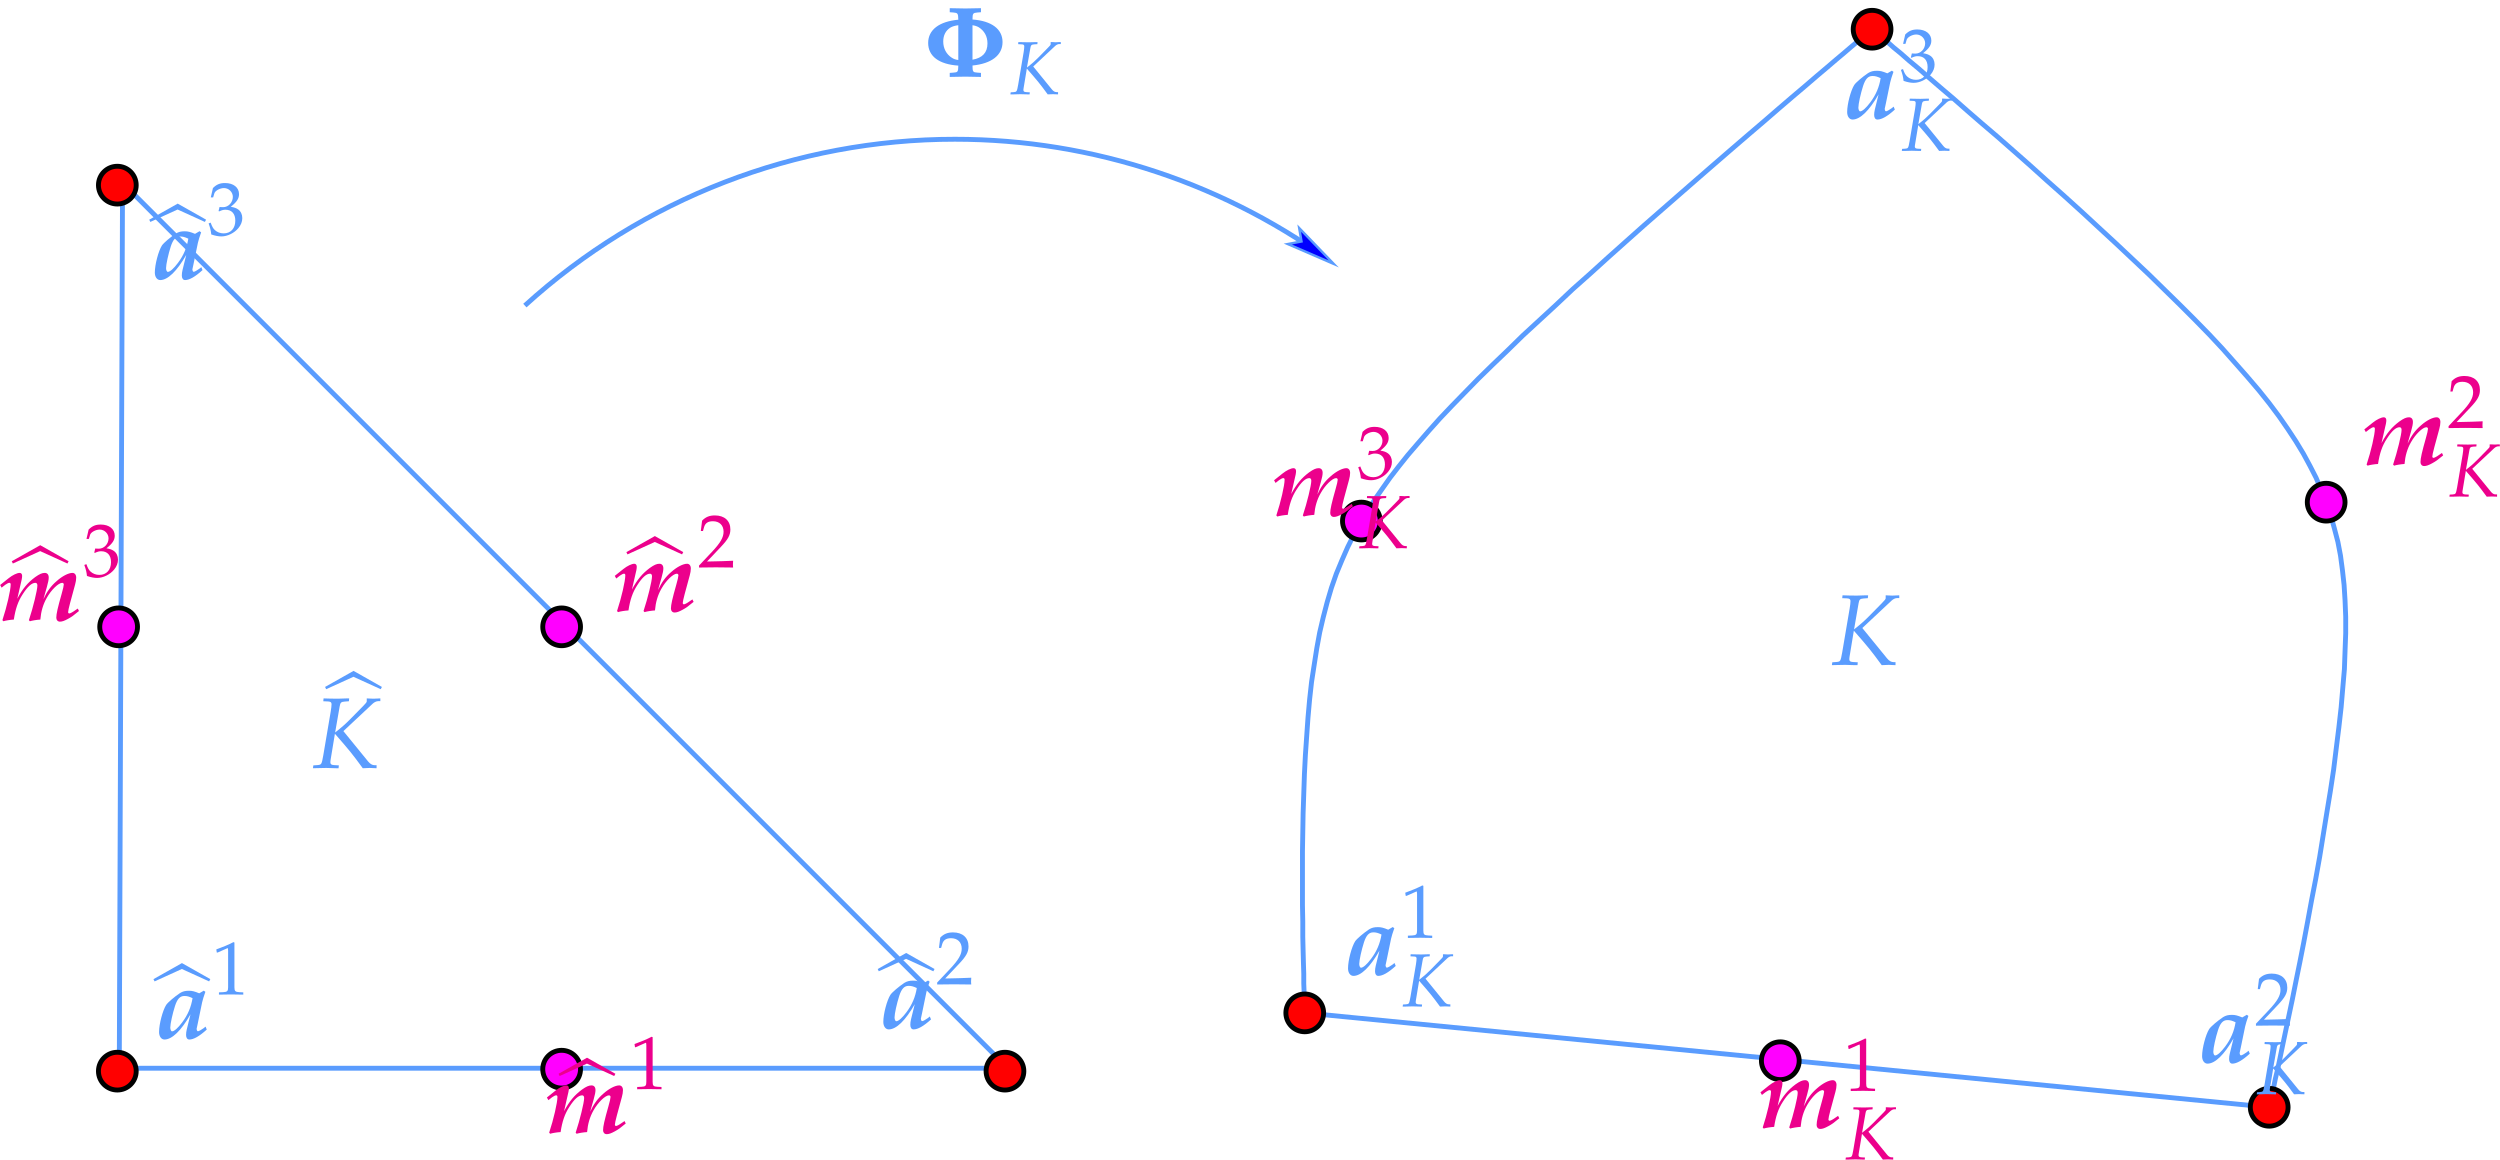 <?xml version="1.0" encoding="UTF-8" standalone="no"?>
<!-- Created with Inkscape (http://www.inkscape.org/) -->

<svg
   version="1.1"
   id="svg1"
   width="396.43"
   height="183.882"
   viewBox="0 0 396.43 183.882"
   sodipodi:docname="NUMPDE.pdf"
   xmlns:inkscape="http://www.inkscape.org/namespaces/inkscape"
   xmlns:sodipodi="http://sodipodi.sourceforge.net/DTD/sodipodi-0.dtd"
   xmlns="http://www.w3.org/2000/svg"
   xmlns:svg="http://www.w3.org/2000/svg">
  <defs
     id="defs1">
    <clipPath
       clipPathUnits="userSpaceOnUse"
       id="clipPath33">
      <path
         d="m 425.16,2405.83 h 2908 v 1355.42 h -2908 z m 1613.99,1044.37 -4.65,-6.98 -62.1,33.76 16.3,3.11 -2.72,15.91 z"
         transform="translate(0,2.5000001e-4)"
         clip-rule="evenodd"
         id="path33" />
    </clipPath>
    <clipPath
       clipPathUnits="userSpaceOnUse"
       id="clipPath35">
      <path
         d="m 425.16,2405.83 h 2908 v 1355.42 h -2908 z"
         transform="translate(0,2.5000001e-4)"
         id="path35" />
    </clipPath>
    <clipPath
       clipPathUnits="userSpaceOnUse"
       id="clipPath37">
      <path
         d="m 425.16,2405.83 h 2908 v 1355.42 h -2908 z"
         transform="translate(0,2.5000001e-4)"
         id="path37" />
    </clipPath>
    <clipPath
       clipPathUnits="userSpaceOnUse"
       id="clipPath39">
      <path
         d="m 425.16,2405.83 h 2908 v 1355.42 h -2908 z"
         transform="translate(0,2.5000001e-4)"
         id="path39" />
    </clipPath>
    <clipPath
       clipPathUnits="userSpaceOnUse"
       id="clipPath41">
      <path
         d="m 425.16,2405.83 h 2908 v 1355.42 h -2908 z"
         transform="translate(0,2.5000001e-4)"
         id="path41" />
    </clipPath>
    <clipPath
       clipPathUnits="userSpaceOnUse"
       id="clipPath43">
      <path
         d="m 425.16,2405.83 h 2908 v 1355.42 h -2908 z"
         transform="translate(0,2.5000001e-4)"
         id="path43" />
    </clipPath>
    <clipPath
       clipPathUnits="userSpaceOnUse"
       id="clipPath45">
      <path
         d="m 425.16,2405.83 h 2908 v 1355.42 h -2908 z"
         transform="translate(0,2.5000001e-4)"
         id="path45" />
    </clipPath>
    <clipPath
       clipPathUnits="userSpaceOnUse"
       id="clipPath47">
      <path
         d="m 425.16,2405.83 h 2908 v 1355.42 h -2908 z"
         transform="translate(0,2.5000001e-4)"
         id="path47" />
    </clipPath>
    <clipPath
       clipPathUnits="userSpaceOnUse"
       id="clipPath49">
      <path
         d="m 425.16,2405.83 h 2908 v 1355.42 h -2908 z"
         transform="translate(0,2.5000001e-4)"
         id="path49" />
    </clipPath>
    <clipPath
       clipPathUnits="userSpaceOnUse"
       id="clipPath51">
      <path
         d="m 425.16,2405.83 h 2908 v 1355.42 h -2908 z"
         transform="translate(0,2.5000001e-4)"
         id="path51" />
    </clipPath>
    <clipPath
       clipPathUnits="userSpaceOnUse"
       id="clipPath53">
      <path
         d="m 425.16,2405.83 h 2908 v 1355.42 h -2908 z"
         transform="translate(0,2.5000001e-4)"
         id="path53" />
    </clipPath>
    <clipPath
       clipPathUnits="userSpaceOnUse"
       id="clipPath55">
      <path
         d="m 425.16,2405.83 h 2908 v 1355.42 h -2908 z"
         transform="translate(0,2.5000001e-4)"
         id="path55" />
    </clipPath>
    <clipPath
       clipPathUnits="userSpaceOnUse"
       id="clipPath57">
      <path
         d="m 425.16,2405.83 h 2908 v 1355.42 h -2908 z"
         transform="translate(0,2.5000001e-4)"
         id="path57" />
    </clipPath>
    <clipPath
       clipPathUnits="userSpaceOnUse"
       id="clipPath59">
      <path
         d="m 425.16,2405.83 h 2908 v 1355.42 h -2908 z"
         transform="translate(0,2.5000001e-4)"
         id="path59" />
    </clipPath>
    <clipPath
       clipPathUnits="userSpaceOnUse"
       id="clipPath61">
      <path
         d="m 425.16,2405.83 h 2908 v 1355.42 h -2908 z"
         transform="translate(0,2.5000001e-4)"
         id="path61" />
    </clipPath>
    <clipPath
       clipPathUnits="userSpaceOnUse"
       id="clipPath63">
      <path
         d="m 425.16,2405.83 h 2908 v 1355.42 h -2908 z"
         transform="translate(0,2.5000001e-4)"
         id="path63" />
    </clipPath>
    <clipPath
       clipPathUnits="userSpaceOnUse"
       id="clipPath65">
      <path
         d="m 425.16,2405.83 h 2908 v 1355.42 h -2908 z"
         transform="translate(0,2.5000001e-4)"
         id="path65" />
    </clipPath>
    <clipPath
       clipPathUnits="userSpaceOnUse"
       id="clipPath67">
      <path
         d="m 425.16,2405.83 h 2908 v 1355.42 h -2908 z"
         transform="translate(0,2.5000001e-4)"
         id="path67" />
    </clipPath>
    <clipPath
       clipPathUnits="userSpaceOnUse"
       id="clipPath69">
      <path
         d="m 425.16,2405.83 h 2908 v 1355.42 h -2908 z"
         transform="translate(0,2.5000001e-4)"
         id="path69" />
    </clipPath>
    <clipPath
       clipPathUnits="userSpaceOnUse"
       id="clipPath71">
      <path
         d="m 425.16,2405.83 h 2908 v 1355.42 h -2908 z"
         transform="translate(0,2.5000001e-4)"
         id="path71" />
    </clipPath>
    <clipPath
       clipPathUnits="userSpaceOnUse"
       id="clipPath73">
      <path
         d="m 425.16,2405.83 h 2908 v 1355.42 h -2908 z"
         transform="translate(0,2.5000001e-4)"
         id="path73" />
    </clipPath>
    <clipPath
       clipPathUnits="userSpaceOnUse"
       id="clipPath75">
      <path
         d="m 425.16,2405.83 h 2908 v 1355.42 h -2908 z"
         transform="translate(0,2.5000001e-4)"
         id="path75" />
    </clipPath>
    <clipPath
       clipPathUnits="userSpaceOnUse"
       id="clipPath77">
      <path
         d="m 425.16,2405.83 h 2908 v 1355.42 h -2908 z"
         transform="translate(0,2.5000001e-4)"
         id="path77" />
    </clipPath>
    <clipPath
       clipPathUnits="userSpaceOnUse"
       id="clipPath79">
      <path
         d="m 425.16,2405.83 h 2908 v 1355.42 h -2908 z"
         transform="translate(0,2.5000001e-4)"
         id="path79" />
    </clipPath>
    <clipPath
       clipPathUnits="userSpaceOnUse"
       id="clipPath81">
      <path
         d="m 425.16,2405.83 h 2908 v 1355.42 h -2908 z"
         transform="translate(0,2.5000001e-4)"
         id="path81" />
    </clipPath>
    <clipPath
       clipPathUnits="userSpaceOnUse"
       id="clipPath83">
      <path
         d="m 425.16,2405.83 h 2908 v 1355.42 h -2908 z"
         transform="translate(0,2.5000001e-4)"
         id="path83" />
    </clipPath>
    <clipPath
       clipPathUnits="userSpaceOnUse"
       id="clipPath85">
      <path
         d="m 425.16,2405.83 h 2908 v 1355.42 h -2908 z"
         transform="translate(0,2.5000001e-4)"
         id="path85" />
    </clipPath>
    <clipPath
       clipPathUnits="userSpaceOnUse"
       id="clipPath87">
      <path
         d="m 425.16,2405.83 h 2908 v 1355.42 h -2908 z"
         transform="translate(0,2.5000001e-4)"
         id="path87" />
    </clipPath>
    <clipPath
       clipPathUnits="userSpaceOnUse"
       id="clipPath89">
      <path
         d="m 425.16,2405.83 h 2908 v 1355.42 h -2908 z"
         transform="translate(0,2.5000001e-4)"
         id="path89" />
    </clipPath>
    <clipPath
       clipPathUnits="userSpaceOnUse"
       id="clipPath91">
      <path
         d="m 425.16,2405.83 h 2908 v 1355.42 h -2908 z"
         transform="translate(0,2.5000001e-4)"
         id="path91" />
    </clipPath>
    <clipPath
       clipPathUnits="userSpaceOnUse"
       id="clipPath93">
      <path
         d="m 425.16,2405.83 h 2908 v 1355.42 h -2908 z"
         transform="translate(0,2.5000001e-4)"
         id="path93" />
    </clipPath>
  </defs>
  <sodipodi:namedview
     id="namedview1"
     pagecolor="#505050"
     bordercolor="#eeeeee"
     borderopacity="1"
     inkscape:showpageshadow="0"
     inkscape:pageopacity="0"
     inkscape:pagecheckerboard="0"
     inkscape:deskcolor="#505050" />
  <g
     id="g1"
     inkscape:groupmode="layer"
     inkscape:label="277"
     transform="translate(-58.117,-621.528)">
    <path
       id="path32"
       d="m 1062.75,3403.62 c 140.27,127.61 323.09,198.32 512.72,198.32 165.16,0 325.85,-53.67 457.86,-152.91"
       style="fill:none;stroke:#5a9cfe;stroke-width:5.821;stroke-linecap:butt;stroke-linejoin:miter;stroke-miterlimit:10;stroke-dasharray:none;stroke-opacity:1"
       transform="matrix(0.133,0,0,-0.133,0,1122.667)"
       clip-path="url(#clipPath33)" />
    <path
       id="path34"
       d="m 1972.4,3476.98 54.72,-23.67 -41.14,42.69 2.72,-15.91 -16.3,-3.11"
       style="fill:#0000ff;fill-opacity:1;fill-rule:evenodd;stroke:#5a9cfe"
       transform="matrix(0.133,0,0,-0.133,0,1122.667)"
       clip-path="url(#clipPath35)" />
    <path
       id="path36"
       d="m 1972.4,3476.98 54.72,-23.67 -41.14,42.69 2.72,-15.91 z"
       style="fill:none;stroke:#5a9cfe;stroke-width:2.911;stroke-linecap:butt;stroke-linejoin:miter;stroke-miterlimit:10;stroke-dasharray:none;stroke-opacity:1"
       transform="matrix(0.133,0,0,-0.133,0,1122.667)"
       clip-path="url(#clipPath37)" />
    <path
       id="path38"
       d="M 579.184,2494.36 H 1638.65 L 583.066,3549.94 Z"
       style="fill:none;stroke:#5a9cfe;stroke-width:5.821;stroke-linecap:butt;stroke-linejoin:miter;stroke-miterlimit:10;stroke-dasharray:none;stroke-opacity:1"
       transform="matrix(0.133,0,0,-0.133,0,1122.667)"
       clip-path="url(#clipPath39)" />
    <path
       id="path40"
       d="M 1992.58,2560.33 3142.47,2447.79"
       style="fill:none;stroke:#5a9cfe;stroke-width:5.821;stroke-linecap:butt;stroke-linejoin:miter;stroke-miterlimit:10;stroke-dasharray:none;stroke-opacity:1"
       transform="matrix(0.133,0,0,-0.133,0,1122.667)"
       clip-path="url(#clipPath41)" />
    <path
       id="path42"
       d="m 1992.58,2560.33 v 3.49 l -0.38,3.5 v 10.47 l -0.4,8.15 -0.38,9.32 v 11.64 l -0.39,12.81 -0.39,15.13 -0.39,16.3 v 18.24 l -0.38,19.02 v 20.56 21.35 22.51 l 0.38,22.51 0.39,22.89 0.78,23.29 0.78,23.28 1.16,22.9 1.55,22.51 1.55,22.12 1.94,21.73 2.33,20.96 3.11,20.18 3.1,19.79 3.49,19.02 4.27,18.24 4.66,17.85 5.05,17.07 5.82,16.69 6.59,15.92 6.99,15.91 7.76,15.52 8.54,15.52 7.76,12.81 8.15,12.81 8.93,12.8 9.31,13.2 10.48,13.58 10.87,13.58 12.02,13.97 12.81,14.75 13.2,14.75 14.74,15.52 15.14,15.53 15.91,16.29 17.07,16.69 17.86,17.08 18.24,17.85 19.4,17.85 19.79,18.24 20.18,19.02 20.96,18.62 20.96,19.02 21.73,19.41 21.34,19.01 21.74,19.02 21.34,18.63 21.35,18.62 20.56,17.86 20.18,17.46 19.41,16.69 18.63,15.91 17.46,15.13 16.3,13.97 15.14,12.81 13.97,12.03 12.41,10.48 10.87,9.31 9.7,8.15 8.15,6.99 6.99,5.82 5.43,4.66 4.66,3.88 3.1,2.71 2.33,1.95 1.16,1.16 0.78,0.39 0.39,0.38"
       style="fill:none;stroke:#5a9cfe;stroke-width:5.821;stroke-linecap:butt;stroke-linejoin:bevel;stroke-miterlimit:10;stroke-dasharray:none;stroke-opacity:1"
       transform="matrix(0.133,0,0,-0.133,0,1122.667)"
       clip-path="url(#clipPath43)" />
    <path
       id="path44"
       d="m 2669.01,3733.11 0.39,-0.38 0.78,-0.39 1.55,-1.55 2.32,-1.95 3.11,-2.71 4.66,-3.88 5.82,-4.66 6.99,-6.21 8.53,-6.98 9.7,-8.54 11.64,-9.7 12.43,-10.87 13.96,-12.03 15.53,-13.19 16.3,-14.36 17.46,-15.14 18.63,-15.91 19.01,-16.69 19.8,-17.46 19.79,-17.85 20.57,-18.24 20.57,-18.63 20.56,-19.02 20.19,-18.63 19.79,-18.62 19.79,-18.63 19.01,-18.63 18.25,-17.85 17.85,-17.85 17.07,-17.47 15.92,-17.07 15.13,-17.08 14.36,-16.3 13.58,-15.91 12.42,-15.52 11.64,-15.53 10.48,-15.13 9.7,-14.75 8.93,-14.75 7.76,-14.35 7.38,-14.36 6.2,-14.75 5.83,-14.36 5.43,-15.52 4.27,-15.53 4.27,-16.3 3.1,-16.29 2.33,-17.47 1.94,-17.46 1.16,-18.63 0.78,-19.4 v -19.8 l -0.78,-20.95 -0.77,-21.74 -1.94,-22.5 -1.94,-22.9 -2.72,-24.06 -3.11,-24.84 -3.1,-25.23 -3.88,-25.61 -4.27,-26 -4.27,-26.39 -4.26,-26.39 -4.67,-26 -5.04,-26 -4.65,-25.23 -4.66,-24.83 -4.66,-23.68 -4.66,-22.89 -4.27,-21.35 -4.27,-20.18 -3.87,-18.24 -3.5,-16.69 -3.1,-15.13 -2.72,-12.81 -2.72,-11.25 -1.94,-9.71 -1.55,-7.37 -1.55,-6.21 -0.78,-4.27 -0.77,-3.1 -0.39,-1.94 -0.39,-1.17 v -0.38"
       style="fill:none;stroke:#5a9cfe;stroke-width:5.821;stroke-linecap:butt;stroke-linejoin:bevel;stroke-miterlimit:10;stroke-dasharray:none;stroke-opacity:1"
       transform="matrix(0.133,0,0,-0.133,0,1122.667)"
       clip-path="url(#clipPath45)" />
    <path
       id="path46"
       d="m 2015.09,2560.33 c 0,-12.43 -10.08,-22.51 -22.51,-22.51 -12.43,0 -22.51,10.08 -22.51,22.51 0,12.43 10.08,22.51 22.51,22.51 12.43,0 22.51,-10.08 22.51,-22.51"
       style="fill:#ff0000;fill-opacity:1;fill-rule:evenodd;stroke:none"
       transform="matrix(0.133,0,0,-0.133,0,1122.667)"
       clip-path="url(#clipPath47)" />
    <path
       id="path48"
       d="m 2015.09,2560.33 c 0,-12.43 -10.08,-22.51 -22.51,-22.51 -12.43,0 -22.51,10.08 -22.51,22.51 0,12.43 10.08,22.51 22.51,22.51 12.43,0 22.51,-10.08 22.51,-22.51 z"
       style="fill:none;stroke:#000000;stroke-width:5.821;stroke-linecap:butt;stroke-linejoin:bevel;stroke-miterlimit:10;stroke-dasharray:none;stroke-opacity:1"
       transform="matrix(0.133,0,0,-0.133,0,1122.667)"
       clip-path="url(#clipPath49)" />
    <path
       id="path50"
       d="m 2691.52,3733.11 c 0,-12.43 -10.08,-22.5 -22.51,-22.5 -12.43,0 -22.51,10.07 -22.51,22.5 0,12.43 10.08,22.52 22.51,22.52 12.43,0 22.51,-10.09 22.51,-22.52"
       style="fill:#ff0000;fill-opacity:1;fill-rule:evenodd;stroke:none"
       transform="matrix(0.133,0,0,-0.133,0,1122.667)"
       clip-path="url(#clipPath51)" />
    <path
       id="path52"
       d="m 2691.52,3733.11 c 0,-12.43 -10.08,-22.5 -22.51,-22.5 -12.43,0 -22.51,10.07 -22.51,22.5 0,12.43 10.08,22.52 22.51,22.52 12.43,0 22.51,-10.09 22.51,-22.52 z"
       style="fill:none;stroke:#000000;stroke-width:5.821;stroke-linecap:butt;stroke-linejoin:bevel;stroke-miterlimit:10;stroke-dasharray:none;stroke-opacity:1"
       transform="matrix(0.133,0,0,-0.133,0,1122.667)"
       clip-path="url(#clipPath53)" />
    <path
       id="path54"
       d="m 3164.98,2447.79 c 0,-12.43 -10.08,-22.51 -22.51,-22.51 -12.43,0 -22.51,10.08 -22.51,22.51 0,12.42 10.08,22.5 22.51,22.5 12.43,0 22.51,-10.08 22.51,-22.5"
       style="fill:#ff0000;fill-opacity:1;fill-rule:evenodd;stroke:none"
       transform="matrix(0.133,0,0,-0.133,0,1122.667)"
       clip-path="url(#clipPath55)" />
    <path
       id="path56"
       d="m 3164.98,2447.79 c 0,-12.43 -10.08,-22.51 -22.51,-22.51 -12.43,0 -22.51,10.08 -22.51,22.51 0,12.42 10.08,22.5 22.51,22.5 12.43,0 22.51,-10.08 22.51,-22.5 z"
       style="fill:none;stroke:#000000;stroke-width:5.821;stroke-linecap:butt;stroke-linejoin:bevel;stroke-miterlimit:10;stroke-dasharray:none;stroke-opacity:1"
       transform="matrix(0.133,0,0,-0.133,0,1122.667)"
       clip-path="url(#clipPath57)" />
    <path
       id="path58"
       d="m 2082.62,3146.72 c 0,-12.43 -10.08,-22.51 -22.51,-22.51 -12.43,0 -22.51,10.08 -22.51,22.51 0,12.43 10.08,22.51 22.51,22.51 12.43,0 22.51,-10.08 22.51,-22.51"
       style="fill:#ff00ff;fill-opacity:1;fill-rule:evenodd;stroke:none"
       transform="matrix(0.133,0,0,-0.133,0,1122.667)"
       clip-path="url(#clipPath59)" />
    <path
       id="path60"
       d="m 2082.62,3146.72 c 0,-12.43 -10.08,-22.51 -22.51,-22.51 -12.43,0 -22.51,10.08 -22.51,22.51 0,12.43 10.08,22.51 22.51,22.51 12.43,0 22.51,-10.08 22.51,-22.51 z"
       style="fill:none;stroke:#000000;stroke-width:5.821;stroke-linecap:butt;stroke-linejoin:bevel;stroke-miterlimit:10;stroke-dasharray:none;stroke-opacity:1"
       transform="matrix(0.133,0,0,-0.133,0,1122.667)"
       clip-path="url(#clipPath61)" />
    <path
       id="path62"
       d="m 3232.89,3169.23 c 0,-12.43 -10.07,-22.51 -22.5,-22.51 -12.43,0 -22.51,10.08 -22.51,22.51 0,12.43 10.08,22.51 22.51,22.51 12.43,0 22.5,-10.08 22.5,-22.51"
       style="fill:#ff00ff;fill-opacity:1;fill-rule:evenodd;stroke:none"
       transform="matrix(0.133,0,0,-0.133,0,1122.667)"
       clip-path="url(#clipPath63)" />
    <path
       id="path64"
       d="m 3232.89,3169.23 c 0,-12.43 -10.07,-22.51 -22.5,-22.51 -12.43,0 -22.51,10.08 -22.51,22.51 0,12.43 10.08,22.51 22.51,22.51 12.43,0 22.5,-10.08 22.5,-22.51 z"
       style="fill:none;stroke:#000000;stroke-width:5.821;stroke-linecap:butt;stroke-linejoin:bevel;stroke-miterlimit:10;stroke-dasharray:none;stroke-opacity:1"
       transform="matrix(0.133,0,0,-0.133,0,1122.667)"
       clip-path="url(#clipPath65)" />
    <path
       id="path66"
       d="m 2582.08,2503.28 c 0,-12.43 -10.08,-22.51 -22.51,-22.51 -12.43,0 -22.51,10.08 -22.51,22.51 0,12.43 10.08,22.51 22.51,22.51 12.43,0 22.51,-10.08 22.51,-22.51"
       style="fill:#ff00ff;fill-opacity:1;fill-rule:evenodd;stroke:none"
       transform="matrix(0.133,0,0,-0.133,0,1122.667)"
       clip-path="url(#clipPath67)" />
    <path
       id="path68"
       d="m 2582.08,2503.28 c 0,-12.43 -10.08,-22.51 -22.51,-22.51 -12.43,0 -22.51,10.08 -22.51,22.51 0,12.43 10.08,22.51 22.51,22.51 12.43,0 22.51,-10.08 22.51,-22.51 z"
       style="fill:none;stroke:#000000;stroke-width:5.821;stroke-linecap:butt;stroke-linejoin:bevel;stroke-miterlimit:10;stroke-dasharray:none;stroke-opacity:1"
       transform="matrix(0.133,0,0,-0.133,0,1122.667)"
       clip-path="url(#clipPath69)" />
    <path
       id="path70"
       d="m 599.367,2490.86 c 0,-12.43 -10.082,-22.5 -22.512,-22.5 -12.429,0 -22.507,10.07 -22.507,22.5 0,12.43 10.078,22.51 22.507,22.51 12.43,0 22.512,-10.08 22.512,-22.51"
       style="fill:#ff0000;fill-opacity:1;fill-rule:evenodd;stroke:none"
       transform="matrix(0.133,0,0,-0.133,0,1122.667)"
       clip-path="url(#clipPath71)" />
    <path
       id="path72"
       d="m 599.367,2490.86 c 0,-12.43 -10.082,-22.5 -22.512,-22.5 -12.429,0 -22.507,10.07 -22.507,22.5 0,12.43 10.078,22.51 22.507,22.51 12.43,0 22.512,-10.08 22.512,-22.51 z"
       style="fill:none;stroke:#000000;stroke-width:5.821;stroke-linecap:butt;stroke-linejoin:bevel;stroke-miterlimit:10;stroke-dasharray:none;stroke-opacity:1"
       transform="matrix(0.133,0,0,-0.133,0,1122.667)"
       clip-path="url(#clipPath73)" />
    <path
       id="path74"
       d="m 1657.67,2490.86 c 0,-12.43 -10.08,-22.5 -22.51,-22.5 -12.43,0 -22.51,10.07 -22.51,22.5 0,12.43 10.08,22.51 22.51,22.51 12.43,0 22.51,-10.08 22.51,-22.51"
       style="fill:#ff0000;fill-opacity:1;fill-rule:evenodd;stroke:none"
       transform="matrix(0.133,0,0,-0.133,0,1122.667)"
       clip-path="url(#clipPath75)" />
    <path
       id="path76"
       d="m 1657.67,2490.86 c 0,-12.43 -10.08,-22.5 -22.51,-22.5 -12.43,0 -22.51,10.07 -22.51,22.5 0,12.43 10.08,22.51 22.51,22.51 12.43,0 22.51,-10.08 22.51,-22.51 z"
       style="fill:none;stroke:#000000;stroke-width:5.821;stroke-linecap:butt;stroke-linejoin:bevel;stroke-miterlimit:10;stroke-dasharray:none;stroke-opacity:1"
       transform="matrix(0.133,0,0,-0.133,0,1122.667)"
       clip-path="url(#clipPath77)" />
    <path
       id="path78"
       d="m 599.367,3547.22 c 0,-12.43 -10.082,-22.51 -22.512,-22.51 -12.429,0 -22.507,10.08 -22.507,22.51 0,12.43 10.078,22.51 22.507,22.51 12.43,0 22.512,-10.08 22.512,-22.51"
       style="fill:#ff0000;fill-opacity:1;fill-rule:evenodd;stroke:none"
       transform="matrix(0.133,0,0,-0.133,0,1122.667)"
       clip-path="url(#clipPath79)" />
    <path
       id="path80"
       d="m 599.367,3547.22 c 0,-12.43 -10.082,-22.51 -22.512,-22.51 -12.429,0 -22.507,10.08 -22.507,22.51 0,12.43 10.078,22.51 22.507,22.51 12.43,0 22.512,-10.08 22.512,-22.51 z"
       style="fill:none;stroke:#000000;stroke-width:5.821;stroke-linecap:butt;stroke-linejoin:bevel;stroke-miterlimit:10;stroke-dasharray:none;stroke-opacity:1"
       transform="matrix(0.133,0,0,-0.133,0,1122.667)"
       clip-path="url(#clipPath81)" />
    <path
       id="path82"
       d="m 600.918,3020.59 c 0,-12.43 -10.078,-22.5 -22.508,-22.5 -12.43,0 -22.508,10.07 -22.508,22.5 0,12.43 10.078,22.52 22.508,22.52 12.43,0 22.508,-10.09 22.508,-22.52"
       style="fill:#ff00ff;fill-opacity:1;fill-rule:evenodd;stroke:none"
       transform="matrix(0.133,0,0,-0.133,0,1122.667)"
       clip-path="url(#clipPath83)" />
    <path
       id="path84"
       d="m 600.918,3020.59 c 0,-12.43 -10.078,-22.5 -22.508,-22.5 -12.43,0 -22.508,10.07 -22.508,22.5 0,12.43 10.078,22.52 22.508,22.52 12.43,0 22.508,-10.09 22.508,-22.52 z"
       style="fill:none;stroke:#000000;stroke-width:5.821;stroke-linecap:butt;stroke-linejoin:bevel;stroke-miterlimit:10;stroke-dasharray:none;stroke-opacity:1"
       transform="matrix(0.133,0,0,-0.133,0,1122.667)"
       clip-path="url(#clipPath85)" />
    <path
       id="path86"
       d="m 1129.1,3020.59 c 0,-12.43 -10.08,-22.5 -22.51,-22.5 -12.43,0 -22.51,10.07 -22.51,22.5 0,12.43 10.08,22.52 22.51,22.52 12.43,0 22.51,-10.09 22.51,-22.52"
       style="fill:#ff00ff;fill-opacity:1;fill-rule:evenodd;stroke:none"
       transform="matrix(0.133,0,0,-0.133,0,1122.667)"
       clip-path="url(#clipPath87)" />
    <path
       id="path88"
       d="m 1129.1,3020.59 c 0,-12.43 -10.08,-22.5 -22.51,-22.5 -12.43,0 -22.51,10.07 -22.51,22.5 0,12.43 10.08,22.52 22.51,22.52 12.43,0 22.51,-10.09 22.51,-22.52 z"
       style="fill:none;stroke:#000000;stroke-width:5.821;stroke-linecap:butt;stroke-linejoin:bevel;stroke-miterlimit:10;stroke-dasharray:none;stroke-opacity:1"
       transform="matrix(0.133,0,0,-0.133,0,1122.667)"
       clip-path="url(#clipPath89)" />
    <path
       id="path90"
       d="m 1129.1,2493.19 c 0,-12.43 -10.08,-22.51 -22.51,-22.51 -12.43,0 -22.51,10.08 -22.51,22.51 0,12.43 10.08,22.51 22.51,22.51 12.43,0 22.51,-10.08 22.51,-22.51"
       style="fill:#ff00ff;fill-opacity:1;fill-rule:evenodd;stroke:none"
       transform="matrix(0.133,0,0,-0.133,0,1122.667)"
       clip-path="url(#clipPath91)" />
    <path
       id="path92"
       d="m 1129.1,2493.19 c 0,-12.43 -10.08,-22.51 -22.51,-22.51 -12.43,0 -22.51,10.08 -22.51,22.51 0,12.43 10.08,22.51 22.51,22.51 12.43,0 22.51,-10.08 22.51,-22.51 z"
       style="fill:none;stroke:#000000;stroke-width:5.821;stroke-linecap:butt;stroke-linejoin:bevel;stroke-miterlimit:10;stroke-dasharray:none;stroke-opacity:1"
       transform="matrix(0.133,0,0,-0.133,0,1122.667)"
       clip-path="url(#clipPath93)" />
    <g
       id="g93"
       aria-label="ba&#10;1&#10;ba&#10;2&#10;ba&#10;3"
       transform="matrix(1.333,0,0,1.333,82.531,786.101)"
       style="fill:#5a9cfe">
      <path
         id="path94"
         d="m 3.317,-8.191 3.246,1.477 0.141,-0.27 -3.375,-1.91 -3.387,1.91 0.129,0.27 z m 0,0"
         style="fill:#5a9cfe;fill-opacity:1;fill-rule:nonzero;stroke:none" />
      <path
         id="path95"
         d="m 5.388,-5.297 c -0.562,-0.234 -0.844,-0.305 -1.219,-0.305 -0.457,0 -0.738,0.07 -1.066,0.27 -0.633,0.422 -1.453,1.113 -1.652,1.418 -0.41,0.645 -0.844,2.262 -0.844,3.223 0,0.527 0.27,0.891 0.645,0.891 0.891,0 1.98,-1.043 3.094,-3 l -0.445,1.805 c -0.059,0.234 -0.082,0.457 -0.082,0.656 0,0.34 0.152,0.539 0.387,0.539 0.504,0 1.184,-0.375 2.074,-1.184 l -0.141,-0.352 -0.234,0.188 c -0.223,0.164 -0.562,0.363 -0.656,0.363 -0.105,0 -0.141,-0.059 -0.176,-0.281 0,-0.012 0.047,-0.246 0.129,-0.598 l 0.527,-2.555 c 0.094,-0.375 0.176,-0.668 0.387,-1.254 l -0.188,-0.141 z m -0.797,0.574 c -0.176,1.078 -0.562,1.992 -1.242,2.895 -0.48,0.645 -0.938,1.055 -1.195,1.055 -0.117,0 -0.211,-0.211 -0.211,-0.445 0,-0.445 0.27,-1.664 0.562,-2.578 0.27,-0.832 0.598,-1.184 1.113,-1.184 0.316,0 0.551,0.059 0.973,0.258 z m 0,0"
         style="fill:#5a9cfe;fill-opacity:1;fill-rule:nonzero;stroke:none" />
      <path
         id="path96"
         d="m 7.474,-10.145 h 0.094 l 1.16,-0.516 c 0,-0.012 0.012,-0.012 0.023,-0.012 0.047,0 0.07,0.082 0.07,0.305 v 4.348 c 0,0.457 -0.094,0.562 -0.586,0.586 l -0.504,0.023 v 0.27 c 1.383,-0.023 1.383,-0.023 1.488,-0.023 0.117,0 0.305,0 0.609,0.012 0.117,0.012 0.422,0.012 0.797,0.012 v -0.27 l -0.469,-0.023 C 9.665,-5.458 9.572,-5.563 9.572,-6.02 v -5.32 l -0.117,-0.047 c -0.586,0.305 -1.219,0.574 -2.039,0.867 z m 0,0"
         style="fill:#5a9cfe;fill-opacity:1;fill-rule:nonzero;stroke:none" />
      <path
         id="path97"
         d="m 89.47,-9.395 3.246,1.477 0.141,-0.27 -3.375,-1.91 -3.387,1.91 0.129,0.27 z m 0,0"
         style="fill:#5a9cfe;fill-opacity:1;fill-rule:nonzero;stroke:none" />
      <path
         id="path98"
         d="m 91.544,-6.501 c -0.562,-0.234 -0.844,-0.305 -1.219,-0.305 -0.457,0 -0.738,0.07 -1.066,0.27 -0.633,0.422 -1.453,1.113 -1.652,1.418 -0.41,0.645 -0.844,2.262 -0.844,3.223 0,0.527 0.27,0.891 0.645,0.891 0.891,0 1.98,-1.043 3.094,-3 l -0.445,1.805 c -0.059,0.234 -0.082,0.457 -0.082,0.656 0,0.34 0.152,0.539 0.387,0.539 0.504,0 1.184,-0.375 2.074,-1.184 l -0.141,-0.352 -0.234,0.188 c -0.223,0.164 -0.562,0.363 -0.656,0.363 -0.105,0 -0.141,-0.059 -0.176,-0.281 0,-0.012 0.047,-0.246 0.129,-0.598 l 0.527,-2.555 c 0.094,-0.375 0.176,-0.668 0.387,-1.254 l -0.188,-0.141 z m -0.797,0.574 c -0.176,1.078 -0.562,1.992 -1.242,2.895 -0.48,0.645 -0.938,1.055 -1.195,1.055 -0.117,0 -0.211,-0.211 -0.211,-0.445 0,-0.445 0.27,-1.664 0.562,-2.578 0.27,-0.832 0.598,-1.184 1.113,-1.184 0.316,0 0.551,0.059 0.973,0.258 z m 0,0"
         style="fill:#5a9cfe;fill-opacity:1;fill-rule:nonzero;stroke:none" />
      <path
         id="path99"
         d="m 93.17,-6.58 v 0.234 c 1.676,-0.023 1.676,-0.023 2.004,-0.023 0.316,0 0.316,0 2.051,0.023 -0.023,-0.188 -0.023,-0.27 -0.023,-0.398 0,-0.117 0,-0.211 0.023,-0.41 -1.031,0.047 -1.441,0.059 -3.105,0.094 l 1.641,-1.734 c 0.867,-0.914 1.137,-1.406 1.137,-2.086 0,-1.031 -0.703,-1.664 -1.84,-1.664 -0.645,0 -1.09,0.176 -1.523,0.621 l -0.152,1.23 h 0.258 l 0.117,-0.422 c 0.141,-0.516 0.469,-0.738 1.066,-0.738 0.773,0 1.266,0.48 1.266,1.242 0,0.68 -0.375,1.336 -1.395,2.414 z m 0,0"
         style="fill:#5a9cfe;fill-opacity:1;fill-rule:nonzero;stroke:none" />
      <path
         id="path100"
         d="m 2.813,-98.537 3.246,1.477 0.141,-0.27 -3.375,-1.91 -3.387,1.91 0.129,0.27 z m 0,0"
         style="fill:#5a9cfe;fill-opacity:1;fill-rule:nonzero;stroke:none" />
      <path
         id="path101"
         d="m 4.884,-95.642 c -0.562,-0.234 -0.844,-0.305 -1.219,-0.305 -0.457,0 -0.738,0.07 -1.066,0.27 -0.633,0.422 -1.453,1.113 -1.652,1.418 -0.41,0.645 -0.844,2.262 -0.844,3.223 0,0.527 0.27,0.891 0.645,0.891 0.891,0 1.98,-1.043 3.094,-3 l -0.445,1.805 c -0.059,0.234 -0.082,0.457 -0.082,0.656 0,0.34 0.152,0.539 0.387,0.539 0.504,0 1.184,-0.375 2.074,-1.184 l -0.141,-0.352 -0.234,0.188 c -0.223,0.164 -0.562,0.363 -0.656,0.363 -0.105,0 -0.141,-0.059 -0.176,-0.281 0,-0.012 0.047,-0.246 0.129,-0.598 l 0.527,-2.555 c 0.094,-0.375 0.176,-0.668 0.387,-1.254 l -0.188,-0.141 z m -0.797,0.574 c -0.176,1.078 -0.562,1.992 -1.242,2.895 -0.48,0.645 -0.938,1.055 -1.195,1.055 -0.117,0 -0.211,-0.211 -0.211,-0.445 0,-0.445 0.27,-1.664 0.562,-2.578 0.27,-0.832 0.598,-1.184 1.113,-1.184 0.316,0 0.551,0.059 0.973,0.258 z m 0,0"
         style="fill:#5a9cfe;fill-opacity:1;fill-rule:nonzero;stroke:none" />
      <path
         id="path102"
         d="m 6.759,-99.975 h 0.281 l 0.152,-0.504 c 0.105,-0.305 0.668,-0.609 1.137,-0.609 0.574,0 1.055,0.48 1.055,1.043 0,0.668 -0.527,1.23 -1.16,1.23 -0.082,0 -0.176,0 -0.293,-0.012 l -0.129,-0.012 -0.117,0.48 0.07,0.047 c 0.34,-0.152 0.504,-0.199 0.75,-0.199 0.75,0 1.172,0.48 1.172,1.301 0,0.914 -0.539,1.512 -1.383,1.512 -0.41,0 -0.773,-0.141 -1.043,-0.387 -0.211,-0.199 -0.328,-0.398 -0.504,-0.891 l -0.246,0.094 c 0.199,0.551 0.27,0.867 0.316,1.312 0.48,0.164 0.867,0.234 1.207,0.234 0.715,0 1.535,-0.398 2.027,-0.996 0.305,-0.375 0.457,-0.762 0.457,-1.184 0,-0.434 -0.176,-0.809 -0.492,-1.031 -0.234,-0.164 -0.434,-0.234 -0.879,-0.316 0.715,-0.562 0.984,-0.973 0.984,-1.5 0,-0.797 -0.668,-1.324 -1.664,-1.324 -0.609,0 -1.008,0.164 -1.441,0.598 z m 0,0"
         style="fill:#5a9cfe;fill-opacity:1;fill-rule:nonzero;stroke:none" />
    </g>
    <g
       id="g102"
       aria-label="bm&#10;1&#10;bm&#10;2&#10;bm&#10;3"
       transform="matrix(1.333,0,0,1.333,146.764,801.107)">
      <path
         id="path103"
         d="m 3.318,-8.192 3.246,1.477 0.141,-0.27 -3.375,-1.91 -3.387,1.91 0.129,0.27 z m 0,0"
         style="fill:#ec008c;fill-opacity:1;fill-rule:nonzero;stroke:none" />
      <path
         id="path104"
         d="m -1.443,-4.161 0.176,0.316 0.434,-0.34 c 0.211,-0.152 0.387,-0.234 0.492,-0.234 0.094,0 0.152,0.07 0.152,0.188 0,0.668 -0.457,2.672 -0.984,4.254 l 0.117,0.129 c 0.246,-0.082 0.809,-0.176 1.242,-0.199 0.188,-1.254 0.492,-2.156 1.043,-3 0.598,-0.938 1.09,-1.371 1.523,-1.371 0.152,0 0.234,0.117 0.234,0.316 0,0.539 -0.504,2.602 -1.008,4.125 l 0.117,0.129 c 0.258,-0.082 0.82,-0.176 1.242,-0.199 0.082,-0.973 0.328,-1.816 0.762,-2.578 0.527,-0.949 1.395,-1.793 1.84,-1.793 0.105,0 0.188,0.082 0.188,0.188 0,0.141 -0.094,0.574 -0.246,1.09 -0.48,1.699 -0.645,2.414 -0.645,2.871 0,0.281 0.176,0.469 0.434,0.469 0.258,0 0.527,-0.094 0.973,-0.34 0.41,-0.223 0.656,-0.398 1.289,-0.926 l -0.141,-0.293 -0.293,0.199 c -0.34,0.246 -0.609,0.387 -0.727,0.387 -0.059,0 -0.129,-0.07 -0.129,-0.152 0,-0.141 0.082,-0.527 0.234,-1.09 l 0.598,-2.203 c 0.082,-0.293 0.129,-0.574 0.129,-0.82 0,-0.352 -0.188,-0.562 -0.445,-0.562 -0.469,0 -1.207,0.375 -1.863,0.961 -0.703,0.598 -1.16,1.242 -1.594,2.168 l 0.41,-1.441 c 0.164,-0.586 0.223,-0.891 0.223,-1.137 0,-0.352 -0.176,-0.551 -0.469,-0.551 -0.316,0 -0.621,0.129 -1.148,0.504 -0.902,0.68 -1.477,1.359 -2.121,2.566 L 0.936,-4.02 C 1.123,-4.759 1.17,-5.04 1.17,-5.251 c 0,-0.211 -0.105,-0.352 -0.293,-0.352 -0.305,0 -0.844,0.258 -1.312,0.633 z m 0,0"
         style="fill:#ec008c;fill-opacity:1;fill-rule:nonzero;stroke:none" />
      <path
         id="path105"
         d="m 9.039,-10.146 h 0.094 l 1.16,-0.516 c 0,-0.012 0.012,-0.012 0.023,-0.012 0.047,0 0.07,0.082 0.07,0.305 v 4.348 c 0,0.457 -0.094,0.562 -0.586,0.586 l -0.504,0.023 V -5.143 c 1.383,-0.023 1.383,-0.023 1.488,-0.023 0.117,0 0.305,0 0.609,0.012 0.117,0.012 0.422,0.012 0.797,0.012 v -0.27 l -0.469,-0.023 c -0.492,-0.023 -0.586,-0.129 -0.586,-0.586 v -5.32 l -0.117,-0.047 c -0.586,0.305 -1.219,0.574 -2.039,0.867 z m 0,0"
         style="fill:#ec008c;fill-opacity:1;fill-rule:nonzero;stroke:none" />
      <path
         id="path106"
         d="m 11.389,-70.246 3.246,1.477 0.141,-0.27 -3.375,-1.91 -3.387,1.91 0.129,0.27 z m 0,0"
         style="fill:#ec008c;fill-opacity:1;fill-rule:nonzero;stroke:none" />
      <path
         id="path107"
         d="m 6.631,-66.215 0.176,0.316 0.434,-0.34 c 0.211,-0.152 0.387,-0.234 0.492,-0.234 0.094,0 0.152,0.07 0.152,0.188 0,0.668 -0.457,2.672 -0.984,4.254 l 0.117,0.129 c 0.246,-0.082 0.809,-0.176 1.242,-0.199 0.188,-1.254 0.492,-2.156 1.043,-3 0.598,-0.938 1.09,-1.371 1.523,-1.371 0.152,0 0.234,0.117 0.234,0.316 0,0.539 -0.504,2.602 -1.008,4.125 l 0.117,0.129 c 0.258,-0.082 0.82,-0.176 1.242,-0.199 0.082,-0.973 0.328,-1.816 0.762,-2.578 0.527,-0.949 1.395,-1.793 1.84,-1.793 0.105,0 0.188,0.082 0.188,0.188 0,0.141 -0.094,0.574 -0.246,1.09 -0.48,1.699 -0.645,2.414 -0.645,2.871 0,0.281 0.176,0.469 0.434,0.469 0.258,0 0.527,-0.094 0.973,-0.34 0.41,-0.223 0.656,-0.398 1.289,-0.926 l -0.141,-0.293 -0.293,0.199 c -0.34,0.246 -0.609,0.387 -0.727,0.387 -0.059,0 -0.129,-0.07 -0.129,-0.152 0,-0.141 0.082,-0.527 0.234,-1.09 l 0.598,-2.203 c 0.082,-0.293 0.129,-0.574 0.129,-0.82 0,-0.352 -0.188,-0.562 -0.445,-0.562 -0.469,0 -1.207,0.375 -1.863,0.961 -0.703,0.598 -1.16,1.242 -1.594,2.168 l 0.41,-1.441 c 0.164,-0.586 0.223,-0.891 0.223,-1.137 0,-0.352 -0.176,-0.551 -0.469,-0.551 -0.316,0 -0.621,0.129 -1.148,0.504 -0.902,0.68 -1.477,1.359 -2.121,2.566 l 0.34,-1.488 c 0.188,-0.738 0.234,-1.02 0.234,-1.23 0,-0.211 -0.105,-0.352 -0.293,-0.352 -0.305,0 -0.844,0.258 -1.312,0.633 z m 0,0"
         style="fill:#ec008c;fill-opacity:1;fill-rule:nonzero;stroke:none" />
      <path
         id="path108"
         d="M 16.654,-67.439 V -67.205 c 1.676,-0.023 1.676,-0.023 2.004,-0.023 0.316,0 0.316,0 2.051,0.023 -0.023,-0.188 -0.023,-0.27 -0.023,-0.398 0,-0.117 0,-0.211 0.023,-0.41 -1.031,0.047 -1.441,0.059 -3.105,0.094 l 1.641,-1.734 c 0.867,-0.914 1.137,-1.406 1.137,-2.086 0,-1.031 -0.703,-1.664 -1.84,-1.664 -0.645,0 -1.09,0.176 -1.523,0.621 l -0.152,1.23 h 0.258 l 0.117,-0.422 c 0.141,-0.516 0.469,-0.738 1.066,-0.738 0.773,0 1.266,0.48 1.266,1.242 0,0.68 -0.375,1.336 -1.395,2.414 z m 0,0"
         style="fill:#ec008c;fill-opacity:1;fill-rule:nonzero;stroke:none" />
      <path
         id="path109"
         d="m -61.727,-69.159 3.246,1.477 0.141,-0.27 -3.375,-1.91 -3.387,1.91 0.129,0.27 z m 0,0"
         style="fill:#ec008c;fill-opacity:1;fill-rule:nonzero;stroke:none" />
      <path
         id="path110"
         d="m -66.485,-65.128 0.176,0.316 0.434,-0.34 c 0.211,-0.152 0.387,-0.234 0.492,-0.234 0.094,0 0.152,0.07 0.152,0.188 0,0.668 -0.457,2.672 -0.984,4.254 l 0.117,0.129 c 0.246,-0.082 0.809,-0.176 1.242,-0.199 0.188,-1.254 0.492,-2.156 1.043,-3 0.598,-0.938 1.09,-1.371 1.523,-1.371 0.152,0 0.234,0.117 0.234,0.316 0,0.539 -0.504,2.602 -1.008,4.125 l 0.117,0.129 c 0.258,-0.082 0.82,-0.176 1.242,-0.199 0.082,-0.973 0.328,-1.816 0.762,-2.578 0.527,-0.949 1.395,-1.793 1.84,-1.793 0.105,0 0.188,0.082 0.188,0.188 0,0.141 -0.094,0.574 -0.246,1.09 -0.48,1.699 -0.645,2.414 -0.645,2.871 0,0.281 0.176,0.469 0.434,0.469 0.258,0 0.527,-0.094 0.973,-0.34 0.41,-0.223 0.656,-0.398 1.289,-0.926 l -0.141,-0.293 -0.293,0.199 c -0.34,0.246 -0.609,0.387 -0.727,0.387 -0.059,0 -0.129,-0.07 -0.129,-0.152 0,-0.141 0.082,-0.527 0.234,-1.09 l 0.598,-2.203 c 0.082,-0.293 0.129,-0.574 0.129,-0.82 0,-0.352 -0.188,-0.562 -0.445,-0.562 -0.469,0 -1.207,0.375 -1.863,0.961 -0.703,0.598 -1.16,1.242 -1.594,2.168 l 0.41,-1.441 c 0.164,-0.586 0.223,-0.891 0.223,-1.137 0,-0.352 -0.176,-0.551 -0.469,-0.551 -0.316,0 -0.621,0.129 -1.148,0.504 -0.902,0.68 -1.477,1.359 -2.121,2.566 l 0.34,-1.488 c 0.188,-0.738 0.234,-1.02 0.234,-1.23 0,-0.211 -0.105,-0.352 -0.293,-0.352 -0.305,0 -0.844,0.258 -1.312,0.633 z m 0,0"
         style="fill:#ec008c;fill-opacity:1;fill-rule:nonzero;stroke:none" />
      <path
         id="path111"
         d="m -56.214,-70.606 h 0.281 l 0.152,-0.504 c 0.105,-0.305 0.668,-0.609 1.137,-0.609 0.574,0 1.055,0.48 1.055,1.043 0,0.668 -0.527,1.23 -1.16,1.23 -0.082,0 -0.176,0 -0.293,-0.012 l -0.129,-0.012 -0.117,0.48 0.07,0.047 c 0.34,-0.152 0.504,-0.199 0.75,-0.199 0.75,0 1.172,0.48 1.172,1.301 0,0.914 -0.539,1.512 -1.383,1.512 -0.41,0 -0.773,-0.141 -1.043,-0.387 -0.211,-0.199 -0.328,-0.398 -0.504,-0.891 l -0.246,0.094 c 0.199,0.551 0.27,0.867 0.316,1.312 0.48,0.164 0.867,0.234 1.207,0.234 0.715,0 1.535,-0.398 2.027,-0.996 0.305,-0.375 0.457,-0.762 0.457,-1.184 0,-0.434 -0.176,-0.809 -0.492,-1.031 -0.234,-0.164 -0.434,-0.234 -0.879,-0.316 0.715,-0.562 0.984,-0.973 0.984,-1.5 0,-0.797 -0.668,-1.324 -1.664,-1.324 -0.609,0 -1.008,0.164 -1.441,0.598 z m 0,0"
         style="fill:#ec008c;fill-opacity:1;fill-rule:nonzero;stroke:none" />
    </g>
    <g
       id="g111"
       aria-label="a&#10;1&#10;K&#10;a&#10;2&#10;K&#10;a&#10;3&#10;K"
       transform="matrix(1.333,0,0,1.333,271.171,776.012)"
       style="fill:#5a9cfe">
      <path
         id="path112"
         d="M 5.309,-5.297 C 4.747,-5.531 4.466,-5.602 4.091,-5.602 c -0.457,0 -0.738,0.07 -1.066,0.27 -0.633,0.422 -1.453,1.113 -1.652,1.418 -0.41,0.645 -0.844,2.262 -0.844,3.223 0,0.527 0.27,0.891 0.645,0.891 0.891,0 1.98,-1.043 3.094,-3 l -0.445,1.805 c -0.059,0.234 -0.082,0.457 -0.082,0.656 0,0.34 0.152,0.539 0.387,0.539 0.504,0 1.184,-0.375 2.074,-1.184 L 6.059,-1.336 l -0.234,0.188 c -0.223,0.164 -0.562,0.363 -0.656,0.363 -0.105,0 -0.141,-0.059 -0.176,-0.281 0,-0.012 0.047,-0.246 0.129,-0.598 l 0.527,-2.555 c 0.094,-0.375 0.176,-0.668 0.387,-1.254 l -0.188,-0.141 z m -0.797,0.574 c -0.176,1.078 -0.562,1.992 -1.242,2.895 -0.48,0.645 -0.938,1.055 -1.195,1.055 -0.117,0 -0.211,-0.211 -0.211,-0.445 0,-0.445 0.27,-1.664 0.562,-2.578 0.27,-0.832 0.598,-1.184 1.113,-1.184 0.316,0 0.551,0.059 0.973,0.258 z m 0,0"
         style="fill:#5a9cfe;fill-opacity:1;fill-rule:nonzero;stroke:none" />
      <path
         id="path113"
         d="m 7.393,-9.32 h 0.094 l 1.16,-0.516 c 0,-0.012 0.012,-0.012 0.023,-0.012 0.047,0 0.07,0.082 0.07,0.305 v 4.348 c 0,0.457 -0.094,0.562 -0.586,0.586 l -0.504,0.023 v 0.27 c 1.383,-0.023 1.383,-0.023 1.488,-0.023 0.117,0 0.305,0 0.609,0.012 0.117,0.012 0.422,0.012 0.797,0.012 v -0.27 l -0.469,-0.023 C 9.584,-4.632 9.49,-4.738 9.49,-5.195 v -5.32 l -0.117,-0.047 c -0.586,0.305 -1.219,0.574 -2.039,0.867 z m 0,0"
         style="fill:#5a9cfe;fill-opacity:1;fill-rule:nonzero;stroke:none" />
      <path
         id="path114"
         d="m 10.24,-2.127 0.023,-0.246 h -0.211 l -0.809,0.023 c -0.141,0 -0.305,0 -0.691,-0.012 l -0.574,-0.012 -0.023,0.246 0.422,0.023 c 0.211,0 0.305,0.07 0.305,0.234 0,0.129 -0.023,0.387 -0.07,0.68 l -0.656,3.891 C 7.803,3.533 7.791,3.545 7.428,3.58 l -0.363,0.023 -0.035,0.246 h 0.375 C 7.838,3.838 8.037,3.826 8.213,3.826 L 9.08,3.849 H 9.314 L 9.338,3.603 8.904,3.58 c -0.246,-0.023 -0.328,-0.082 -0.328,-0.27 0,-0.047 0.012,-0.152 0.023,-0.188 L 8.986,0.779 C 10.322,2.314 10.533,2.572 11.471,3.849 l 0.621,-0.023 c 0.328,0.012 0.375,0.023 0.609,0.023 V 3.58 H 12.525 c -0.211,0 -0.387,-0.105 -0.574,-0.34 L 9.748,0.533 12.361,-1.916 c 0.141,-0.129 0.328,-0.223 0.48,-0.223 h 0.188 v -0.234 h -0.199 c -0.188,0.012 -0.328,0.023 -0.41,0.023 -0.082,0 -0.223,-0.012 -0.41,-0.023 h -0.188 v 0.258 c 0,0.07 -0.082,0.188 -0.34,0.434 l -1.148,1.172 c -0.387,0.398 -0.762,0.727 -1.336,1.172 L 9.408,-1.67 c 0.059,-0.34 0.117,-0.398 0.457,-0.434 z m 0,0"
         style="fill:#5a9cfe;fill-opacity:1;fill-rule:nonzero;stroke:none" />
      <path
         id="path115"
         d="m 106.908,5.141 c -0.562,-0.234 -0.844,-0.305 -1.219,-0.305 -0.457,0 -0.738,0.07 -1.066,0.27 -0.633,0.422 -1.453,1.113 -1.652,1.418 -0.41,0.645 -0.844,2.262 -0.844,3.223 0,0.527 0.27,0.891 0.645,0.891 0.891,0 1.98,-1.043 3.094,-3 l -0.445,1.805 c -0.059,0.234 -0.082,0.457 -0.082,0.656 0,0.34 0.152,0.539 0.387,0.539 0.504,0 1.184,-0.375 2.074,-1.184 l -0.141,-0.352 -0.234,0.188 c -0.223,0.164 -0.562,0.363 -0.656,0.363 -0.105,0 -0.141,-0.059 -0.176,-0.281 0,-0.012 0.047,-0.246 0.129,-0.598 l 0.527,-2.555 c 0.094,-0.375 0.176,-0.668 0.387,-1.254 l -0.188,-0.141 z m -0.797,0.574 c -0.176,1.078 -0.562,1.992 -1.242,2.895 -0.48,0.645 -0.938,1.055 -1.195,1.055 -0.117,0 -0.211,-0.211 -0.211,-0.445 0,-0.445 0.27,-1.664 0.562,-2.578 0.27,-0.832 0.598,-1.184 1.113,-1.184 0.316,0 0.551,0.059 0.973,0.258 z m 0,0"
         style="fill:#5a9cfe;fill-opacity:1;fill-rule:nonzero;stroke:none" />
      <path
         id="path116"
         d="m 108.534,5.891 v 0.234 c 1.676,-0.023 1.676,-0.023 2.004,-0.023 0.316,0 0.316,0 2.051,0.023 -0.023,-0.188 -0.023,-0.27 -0.023,-0.398 0,-0.117 0,-0.211 0.023,-0.41 -1.031,0.047 -1.441,0.059 -3.105,0.094 l 1.641,-1.734 c 0.867,-0.914 1.137,-1.406 1.137,-2.086 0,-1.031 -0.703,-1.664 -1.84,-1.664 -0.645,0 -1.09,0.176 -1.523,0.621 l -0.152,1.23 h 0.258 l 0.117,-0.422 c 0.141,-0.516 0.469,-0.738 1.066,-0.738 0.773,0 1.266,0.48 1.266,1.242 0,0.68 -0.375,1.336 -1.395,2.414 z m 0,0"
         style="fill:#5a9cfe;fill-opacity:1;fill-rule:nonzero;stroke:none" />
      <path
         id="path117"
         d="m 111.839,8.311 0.023,-0.246 h -0.211 l -0.809,0.023 c -0.141,0 -0.305,0 -0.691,-0.012 l -0.574,-0.012 -0.023,0.246 0.422,0.023 c 0.211,0 0.305,0.07 0.305,0.234 0,0.129 -0.023,0.387 -0.07,0.68 l -0.656,3.891 c -0.152,0.832 -0.164,0.844 -0.527,0.879 l -0.363,0.023 -0.035,0.246 h 0.375 c 0.434,-0.012 0.633,-0.023 0.809,-0.023 l 0.867,0.023 h 0.234 l 0.023,-0.246 -0.434,-0.023 c -0.246,-0.023 -0.328,-0.082 -0.328,-0.27 0,-0.047 0.012,-0.152 0.023,-0.188 l 0.387,-2.344 c 1.336,1.535 1.547,1.793 2.484,3.07 l 0.621,-0.023 c 0.328,0.012 0.375,0.023 0.609,0.023 v -0.27 h -0.176 c -0.211,0 -0.387,-0.105 -0.574,-0.34 l -2.203,-2.707 2.613,-2.449 c 0.141,-0.129 0.328,-0.223 0.48,-0.223 h 0.188 v -0.234 h -0.199 c -0.188,0.012 -0.328,0.023 -0.41,0.023 -0.082,0 -0.223,-0.012 -0.41,-0.023 h -0.188 v 0.258 c 0,0.07 -0.082,0.188 -0.34,0.434 L 111.933,9.928 c -0.387,0.398 -0.762,0.727 -1.336,1.172 l 0.41,-2.332 C 111.065,8.428 111.124,8.37 111.464,8.335 Z m 0,0"
         style="fill:#5a9cfe;fill-opacity:1;fill-rule:nonzero;stroke:none" />
      <path
         id="path118"
         d="m 64.685,-107.168 c -0.562,-0.234 -0.844,-0.305 -1.219,-0.305 -0.457,0 -0.738,0.07 -1.066,0.27 -0.633,0.422 -1.453,1.113 -1.652,1.418 -0.41,0.645 -0.844,2.262 -0.844,3.223 0,0.527 0.27,0.891 0.645,0.891 0.891,0 1.98,-1.043 3.094,-3 l -0.445,1.805 c -0.059,0.234 -0.082,0.457 -0.082,0.656 0,0.34 0.152,0.539 0.387,0.539 0.504,0 1.184,-0.375 2.074,-1.184 l -0.141,-0.352 -0.234,0.188 c -0.223,0.164 -0.562,0.363 -0.656,0.363 -0.105,0 -0.141,-0.059 -0.176,-0.281 0,-0.012 0.047,-0.246 0.129,-0.598 l 0.527,-2.555 c 0.094,-0.375 0.176,-0.668 0.387,-1.254 l -0.188,-0.141 z m -0.797,0.574 c -0.176,1.078 -0.562,1.992 -1.242,2.895 -0.48,0.645 -0.938,1.055 -1.195,1.055 -0.117,0 -0.211,-0.211 -0.211,-0.445 0,-0.445 0.27,-1.664 0.562,-2.578 0.27,-0.832 0.598,-1.184 1.113,-1.184 0.316,0 0.551,0.059 0.973,0.258 z m 0,0"
         style="fill:#5a9cfe;fill-opacity:1;fill-rule:nonzero;stroke:none" />
      <path
         id="path119"
         d="m 66.558,-110.675 h 0.281 l 0.152,-0.504 c 0.105,-0.305 0.668,-0.609 1.137,-0.609 0.574,0 1.055,0.48 1.055,1.043 0,0.668 -0.527,1.23 -1.16,1.23 -0.082,0 -0.176,0 -0.293,-0.012 l -0.129,-0.012 -0.117,0.48 0.07,0.047 c 0.34,-0.152 0.504,-0.199 0.75,-0.199 0.75,0 1.172,0.48 1.172,1.301 0,0.914 -0.539,1.512 -1.383,1.512 -0.41,0 -0.773,-0.141 -1.043,-0.387 -0.211,-0.199 -0.328,-0.398 -0.504,-0.891 l -0.246,0.094 c 0.199,0.551 0.27,0.867 0.316,1.312 0.48,0.164 0.867,0.234 1.207,0.234 0.715,0 1.535,-0.398 2.027,-0.996 0.305,-0.375 0.457,-0.762 0.457,-1.184 0,-0.434 -0.176,-0.809 -0.492,-1.031 -0.234,-0.164 -0.434,-0.234 -0.879,-0.316 0.715,-0.562 0.984,-0.973 0.984,-1.5 0,-0.797 -0.668,-1.324 -1.664,-1.324 -0.609,0 -1.008,0.164 -1.441,0.598 z m 0,0"
         style="fill:#5a9cfe;fill-opacity:1;fill-rule:nonzero;stroke:none" />
      <path
         id="path120"
         d="m 69.616,-103.91 0.023,-0.246 h -0.211 l -0.809,0.023 c -0.141,0 -0.305,0 -0.691,-0.012 l -0.574,-0.012 -0.023,0.246 0.422,0.023 c 0.211,0 0.305,0.07 0.305,0.234 0,0.129 -0.023,0.387 -0.07,0.68 l -0.656,3.891 c -0.152,0.832 -0.164,0.844 -0.527,0.879 l -0.363,0.023 -0.035,0.246 h 0.375 c 0.434,-0.012 0.633,-0.023 0.809,-0.023 l 0.867,0.023 h 0.234 l 0.023,-0.246 -0.434,-0.023 c -0.246,-0.023 -0.328,-0.082 -0.328,-0.27 0,-0.047 0.012,-0.152 0.023,-0.188 l 0.387,-2.344 c 1.336,1.535 1.547,1.793 2.484,3.07 l 0.621,-0.023 c 0.328,0.012 0.375,0.023 0.609,0.023 v -0.27 h -0.176 c -0.211,0 -0.387,-0.105 -0.574,-0.34 l -2.203,-2.707 2.613,-2.449 c 0.141,-0.129 0.328,-0.223 0.48,-0.223 h 0.188 v -0.234 h -0.199 c -0.188,0.012 -0.328,0.023 -0.41,0.023 -0.082,0 -0.223,-0.012 -0.41,-0.023 h -0.188 v 0.258 c 0,0.07 -0.082,0.188 -0.34,0.434 l -1.148,1.172 c -0.387,0.398 -0.762,0.727 -1.336,1.172 l 0.41,-2.332 c 0.059,-0.34 0.117,-0.398 0.457,-0.434 z m 0,0"
         style="fill:#5a9cfe;fill-opacity:1;fill-rule:nonzero;stroke:none" />
    </g>
    <g
       id="g120"
       aria-label="m&#10;1&#10;K&#10;m&#10;2&#10;K&#10;m&#10;3&#10;K"
       transform="matrix(1.333,0,0,1.333,336.981,800.28)">
      <path
         id="path121"
         d="m 0.222,-4.159 0.176,0.316 0.434,-0.34 C 1.042,-4.335 1.218,-4.417 1.324,-4.417 c 0.094,0 0.152,0.07 0.152,0.188 0,0.668 -0.457,2.672 -0.984,4.254 l 0.117,0.129 C 0.855,0.071 1.417,-0.022 1.851,-0.046 c 0.188,-1.254 0.492,-2.156 1.043,-3 0.598,-0.938 1.09,-1.371 1.523,-1.371 0.152,0 0.234,0.117 0.234,0.316 0,0.539 -0.504,2.602 -1.008,4.125 L 3.761,0.153 C 4.019,0.071 4.581,-0.022 5.003,-0.046 c 0.082,-0.973 0.328,-1.816 0.762,-2.578 0.527,-0.949 1.395,-1.793 1.84,-1.793 0.105,0 0.188,0.082 0.188,0.188 0,0.141 -0.094,0.574 -0.246,1.09 -0.48,1.699 -0.645,2.414 -0.645,2.871 0,0.281 0.176,0.469 0.434,0.469 0.258,0 0.527,-0.094 0.973,-0.34 0.41,-0.223 0.656,-0.398 1.289,-0.926 L 9.456,-1.358 9.163,-1.159 C 8.824,-0.913 8.554,-0.772 8.437,-0.772 c -0.059,0 -0.129,-0.07 -0.129,-0.152 0,-0.141 0.082,-0.527 0.234,-1.09 l 0.598,-2.203 c 0.082,-0.293 0.129,-0.574 0.129,-0.82 0,-0.352 -0.188,-0.562 -0.445,-0.562 -0.469,0 -1.207,0.375 -1.863,0.961 -0.703,0.598 -1.16,1.242 -1.594,2.168 L 5.777,-3.913 c 0.164,-0.586 0.223,-0.891 0.223,-1.137 0,-0.352 -0.176,-0.551 -0.469,-0.551 -0.316,0 -0.621,0.129 -1.148,0.504 -0.902,0.68 -1.477,1.359 -2.121,2.566 l 0.34,-1.488 c 0.188,-0.738 0.234,-1.02 0.234,-1.23 0,-0.211 -0.105,-0.352 -0.293,-0.352 -0.305,0 -0.844,0.258 -1.312,0.633 z m 0,0"
         style="fill:#ec008c;fill-opacity:1;fill-rule:nonzero;stroke:none" />
      <path
         id="path122"
         d="m 10.704,-9.318 h 0.094 l 1.16,-0.516 c 0,-0.012 0.012,-0.012 0.023,-0.012 0.047,0 0.07,0.082 0.07,0.305 v 4.348 c 0,0.457 -0.094,0.562 -0.586,0.586 l -0.504,0.023 v 0.27 c 1.383,-0.023 1.383,-0.023 1.488,-0.023 0.117,0 0.305,0 0.609,0.012 0.117,0.012 0.422,0.012 0.797,0.012 v -0.27 l -0.469,-0.023 c -0.492,-0.023 -0.586,-0.129 -0.586,-0.586 V -10.514 l -0.117,-0.047 c -0.586,0.305 -1.219,0.574 -2.039,0.867 z m 0,0"
         style="fill:#ec008c;fill-opacity:1;fill-rule:nonzero;stroke:none" />
      <path
         id="path123"
         d="m 13.552,-2.129 0.023,-0.246 h -0.211 l -0.809,0.023 c -0.141,0 -0.305,0 -0.691,-0.012 l -0.574,-0.012 -0.023,0.246 0.422,0.023 c 0.211,0 0.305,0.07 0.305,0.234 0,0.129 -0.023,0.387 -0.07,0.68 l -0.656,3.891 c -0.152,0.832 -0.164,0.844 -0.527,0.879 l -0.363,0.023 -0.035,0.246 h 0.375 c 0.434,-0.012 0.633,-0.023 0.809,-0.023 l 0.867,0.023 h 0.234 l 0.023,-0.246 -0.434,-0.023 c -0.246,-0.023 -0.328,-0.082 -0.328,-0.27 0,-0.047 0.012,-0.152 0.023,-0.188 L 12.298,0.777 c 1.336,1.535 1.547,1.793 2.484,3.07 l 0.621,-0.023 c 0.328,0.012 0.375,0.023 0.609,0.023 V 3.578 h -0.176 c -0.211,0 -0.387,-0.105 -0.574,-0.34 L 13.06,0.531 15.673,-1.918 c 0.141,-0.129 0.328,-0.223 0.48,-0.223 h 0.188 v -0.234 H 16.142 c -0.188,0.012 -0.328,0.023 -0.41,0.023 -0.082,0 -0.223,-0.012 -0.41,-0.023 h -0.188 v 0.258 c 0,0.07 -0.082,0.188 -0.34,0.434 l -1.148,1.172 c -0.387,0.398 -0.762,0.727 -1.336,1.172 l 0.41,-2.332 c 0.059,-0.34 0.117,-0.398 0.457,-0.434 z m 0,0"
         style="fill:#ec008c;fill-opacity:1;fill-rule:nonzero;stroke:none" />
      <path
         id="path124"
         d="m 72.058,-83.018 0.176,0.316 0.434,-0.34 c 0.211,-0.152 0.387,-0.234 0.492,-0.234 0.094,0 0.152,0.07 0.152,0.188 0,0.668 -0.457,2.672 -0.984,4.254 l 0.117,0.129 c 0.246,-0.082 0.809,-0.176 1.242,-0.199 0.188,-1.254 0.492,-2.156 1.043,-3 0.598,-0.938 1.09,-1.371 1.523,-1.371 0.152,0 0.234,0.117 0.234,0.316 0,0.539 -0.504,2.602 -1.008,4.125 l 0.117,0.129 c 0.258,-0.082 0.82,-0.176 1.242,-0.199 0.082,-0.973 0.328,-1.816 0.762,-2.578 0.527,-0.949 1.395,-1.793 1.84,-1.793 0.105,0 0.188,0.082 0.188,0.188 0,0.141 -0.094,0.574 -0.246,1.09 -0.48,1.699 -0.645,2.414 -0.645,2.871 0,0.281 0.176,0.469 0.434,0.469 0.258,0 0.527,-0.094 0.973,-0.34 0.41,-0.223 0.656,-0.398 1.289,-0.926 l -0.141,-0.293 -0.293,0.199 c -0.34,0.246 -0.609,0.387 -0.727,0.387 -0.059,0 -0.129,-0.07 -0.129,-0.152 0,-0.141 0.082,-0.527 0.234,-1.09 l 0.598,-2.203 c 0.082,-0.293 0.129,-0.574 0.129,-0.82 0,-0.352 -0.188,-0.562 -0.445,-0.562 -0.469,0 -1.207,0.375 -1.863,0.961 -0.703,0.598 -1.16,1.242 -1.594,2.168 l 0.41,-1.441 c 0.164,-0.586 0.223,-0.891 0.223,-1.137 0,-0.352 -0.176,-0.551 -0.469,-0.551 -0.316,0 -0.621,0.129 -1.148,0.504 -0.902,0.68 -1.477,1.359 -2.121,2.566 l 0.34,-1.488 c 0.188,-0.738 0.234,-1.02 0.234,-1.23 0,-0.211 -0.105,-0.352 -0.293,-0.352 -0.305,0 -0.844,0.258 -1.312,0.633 z m 0,0"
         style="fill:#ec008c;fill-opacity:1;fill-rule:nonzero;stroke:none" />
      <path
         id="path125"
         d="m 82.08,-83.407 v 0.234 c 1.676,-0.023 1.676,-0.023 2.004,-0.023 0.316,0 0.316,0 2.051,0.023 -0.023,-0.188 -0.023,-0.27 -0.023,-0.398 0,-0.117 0,-0.211 0.023,-0.41 -1.031,0.047 -1.441,0.059 -3.105,0.094 l 1.641,-1.734 c 0.867,-0.914 1.137,-1.406 1.137,-2.086 0,-1.031 -0.703,-1.664 -1.84,-1.664 -0.645,0 -1.09,0.176 -1.523,0.621 l -0.152,1.23 h 0.258 l 0.117,-0.422 c 0.141,-0.516 0.469,-0.738 1.066,-0.738 0.773,0 1.266,0.48 1.266,1.242 0,0.68 -0.375,1.336 -1.395,2.414 z m 0,0"
         style="fill:#ec008c;fill-opacity:1;fill-rule:nonzero;stroke:none" />
      <path
         id="path126"
         d="m 85.385,-80.987 0.023,-0.246 h -0.211 L 84.389,-81.21 c -0.141,0 -0.305,0 -0.691,-0.012 l -0.574,-0.012 -0.023,0.246 0.422,0.023 c 0.211,0 0.305,0.07 0.305,0.234 0,0.129 -0.023,0.387 -0.07,0.68 l -0.656,3.891 c -0.152,0.832 -0.164,0.844 -0.527,0.879 l -0.363,0.023 -0.035,0.246 h 0.375 c 0.434,-0.012 0.633,-0.023 0.809,-0.023 l 0.867,0.023 h 0.234 l 0.023,-0.246 -0.434,-0.023 c -0.246,-0.023 -0.328,-0.082 -0.328,-0.27 0,-0.047 0.012,-0.152 0.023,-0.188 l 0.387,-2.344 c 1.336,1.535 1.547,1.793 2.484,3.07 l 0.621,-0.023 c 0.328,0.012 0.375,0.023 0.609,0.023 v -0.27 H 87.67 c -0.211,0 -0.387,-0.105 -0.574,-0.34 l -2.203,-2.707 2.613,-2.449 c 0.141,-0.129 0.328,-0.223 0.48,-0.223 h 0.188 v -0.234 h -0.199 c -0.188,0.012 -0.328,0.023 -0.41,0.023 -0.082,0 -0.223,-0.012 -0.41,-0.023 h -0.188 v 0.258 c 0,0.07 -0.082,0.188 -0.34,0.434 l -1.148,1.172 c -0.387,0.398 -0.762,0.727 -1.336,1.172 l 0.41,-2.332 c 0.059,-0.34 0.117,-0.398 0.457,-0.434 z m 0,0"
         style="fill:#ec008c;fill-opacity:1;fill-rule:nonzero;stroke:none" />
      <path
         id="path127"
         d="m -57.639,-76.965 0.176,0.316 0.434,-0.34 c 0.211,-0.152 0.387,-0.234 0.492,-0.234 0.094,0 0.152,0.07 0.152,0.188 0,0.668 -0.457,2.672 -0.984,4.254 l 0.117,0.129 c 0.246,-0.082 0.809,-0.176 1.242,-0.199 0.188,-1.254 0.492,-2.156 1.043,-3 0.598,-0.938 1.09,-1.371 1.523,-1.371 0.152,0 0.234,0.117 0.234,0.316 0,0.539 -0.504,2.602 -1.008,4.125 l 0.117,0.129 c 0.258,-0.082 0.82,-0.176 1.242,-0.199 0.082,-0.973 0.328,-1.816 0.762,-2.578 0.527,-0.949 1.395,-1.793 1.84,-1.793 0.105,0 0.188,0.082 0.188,0.188 0,0.141 -0.094,0.574 -0.246,1.09 -0.48,1.699 -0.645,2.414 -0.645,2.871 0,0.281 0.176,0.469 0.434,0.469 0.258,0 0.527,-0.094 0.973,-0.34 0.41,-0.223 0.656,-0.398 1.289,-0.926 l -0.141,-0.293 -0.293,0.199 c -0.34,0.246 -0.609,0.387 -0.727,0.387 -0.059,0 -0.129,-0.07 -0.129,-0.152 0,-0.141 0.082,-0.527 0.234,-1.09 l 0.598,-2.203 c 0.082,-0.293 0.129,-0.574 0.129,-0.82 0,-0.352 -0.188,-0.562 -0.445,-0.562 -0.469,0 -1.207,0.375 -1.863,0.961 -0.703,0.598 -1.16,1.242 -1.594,2.168 l 0.41,-1.441 c 0.164,-0.586 0.223,-0.891 0.223,-1.137 0,-0.352 -0.176,-0.551 -0.469,-0.551 -0.316,0 -0.621,0.129 -1.148,0.504 -0.902,0.68 -1.477,1.359 -2.121,2.566 l 0.34,-1.488 c 0.188,-0.738 0.234,-1.02 0.234,-1.23 0,-0.211 -0.105,-0.352 -0.293,-0.352 -0.305,0 -0.844,0.258 -1.312,0.633 z m 0,0"
         style="fill:#ec008c;fill-opacity:1;fill-rule:nonzero;stroke:none" />
      <path
         id="path128"
         d="m -47.368,-81.608 h 0.281 l 0.152,-0.504 c 0.105,-0.305 0.668,-0.609 1.137,-0.609 0.574,0 1.055,0.48 1.055,1.043 0,0.668 -0.527,1.23 -1.16,1.23 -0.082,0 -0.176,0 -0.293,-0.012 l -0.129,-0.012 -0.117,0.48 0.07,0.047 c 0.34,-0.152 0.504,-0.199 0.75,-0.199 0.75,0 1.172,0.48 1.172,1.301 0,0.914 -0.539,1.512 -1.383,1.512 -0.41,0 -0.773,-0.141 -1.043,-0.387 -0.211,-0.199 -0.328,-0.398 -0.504,-0.891 l -0.246,0.094 c 0.199,0.551 0.27,0.867 0.316,1.312 0.48,0.164 0.867,0.234 1.207,0.234 0.715,0 1.535,-0.398 2.027,-0.996 0.305,-0.375 0.457,-0.762 0.457,-1.184 0,-0.434 -0.176,-0.809 -0.492,-1.031 -0.234,-0.164 -0.434,-0.234 -0.879,-0.316 0.715,-0.562 0.984,-0.973 0.984,-1.5 0,-0.797 -0.668,-1.324 -1.664,-1.324 -0.609,0 -1.008,0.164 -1.441,0.598 z m 0,0"
         style="fill:#ec008c;fill-opacity:1;fill-rule:nonzero;stroke:none" />
      <path
         id="path129"
         d="m -44.309,-74.844 0.023,-0.246 h -0.211 l -0.809,0.023 c -0.141,0 -0.305,0 -0.691,-0.012 l -0.574,-0.012 -0.023,0.246 0.422,0.023 c 0.211,0 0.305,0.07 0.305,0.234 0,0.129 -0.023,0.387 -0.07,0.68 l -0.656,3.891 c -0.152,0.832 -0.164,0.844 -0.527,0.879 l -0.363,0.023 -0.035,0.246 h 0.375 c 0.434,-0.012 0.633,-0.023 0.809,-0.023 l 0.867,0.023 h 0.234 l 0.023,-0.246 -0.434,-0.023 c -0.246,-0.023 -0.328,-0.082 -0.328,-0.27 0,-0.047 0.012,-0.152 0.023,-0.188 l 0.387,-2.344 c 1.336,1.535 1.547,1.793 2.484,3.07 l 0.621,-0.023 c 0.328,0.012 0.375,0.023 0.609,0.023 v -0.27 h -0.176 c -0.211,0 -0.387,-0.105 -0.574,-0.34 l -2.203,-2.707 2.613,-2.449 c 0.141,-0.129 0.328,-0.223 0.48,-0.223 h 0.188 v -0.234 h -0.199 c -0.188,0.012 -0.328,0.023 -0.41,0.023 -0.082,0 -0.223,-0.012 -0.41,-0.023 h -0.188 v 0.258 c 0,0.07 -0.082,0.188 -0.34,0.434 l -1.148,1.172 c -0.387,0.398 -0.762,0.727 -1.336,1.172 l 0.41,-2.332 c 0.059,-0.34 0.117,-0.398 0.457,-0.434 z m 0,0"
         style="fill:#ec008c;fill-opacity:1;fill-rule:nonzero;stroke:none" />
    </g>
    <g
       id="g129"
       aria-label="K&#10;b&#10;K&#10;Φ&#10;K"
       transform="matrix(1.333,0,0,1.333,348.399,726.957)"
       style="fill:#5a9cfe">
      <path
         id="path130"
         d="m 4.43,-7.934 0.035,-0.34 h -0.281 l -1.078,0.035 c -0.188,0 -0.398,0 -0.914,-0.012 l -0.773,-0.023 -0.035,0.34 0.562,0.023 c 0.293,0.012 0.422,0.105 0.422,0.316 0,0.176 -0.035,0.516 -0.105,0.914 l -0.879,5.18 c -0.199,1.102 -0.211,1.113 -0.691,1.16 l -0.492,0.035 -0.047,0.34 0.504,-0.012 C 1.23,0.011 1.512,-2.265625e-4 1.734,-2.265625e-4 L 2.894,0.035 h 0.305 l 0.035,-0.34 -0.586,-0.035 c -0.316,-0.023 -0.422,-0.105 -0.422,-0.34 0,-0.07 0.012,-0.199 0.023,-0.258 l 0.516,-3.129 c 1.793,2.051 2.062,2.391 3.316,4.102 L 6.914,-2.265625e-4 C 7.336,0.011 7.406,0.023 7.722,0.035 v -0.363 h -0.234 c -0.281,0 -0.516,-0.141 -0.773,-0.445 L 3.773,-4.383 7.265,-7.653 c 0.188,-0.176 0.445,-0.293 0.645,-0.293 h 0.258 v -0.328 l -0.281,0.012 c -0.246,0.012 -0.445,0.023 -0.539,0.023 -0.117,0 -0.305,-0.012 -0.562,-0.023 l -0.234,-0.012 v 0.352 c 0,0.094 -0.117,0.246 -0.457,0.586 l -1.523,1.547 c -0.527,0.539 -1.02,0.973 -1.781,1.57 l 0.539,-3.105 c 0.082,-0.457 0.164,-0.539 0.609,-0.574 z m 0,0"
         style="fill:#5a9cfe;fill-opacity:1;fill-rule:nonzero;stroke:none" />
      <path
         id="path131"
         d="m -175.72,1.418 3.246,1.477 0.141,-0.27 -3.375,-1.91 -3.387,1.91 0.129,0.27 z m 0,0"
         style="fill:#5a9cfe;fill-opacity:1;fill-rule:nonzero;stroke:none" />
      <path
         id="path132"
         d="m -176.262,4.33 0.035,-0.34 h -0.281 l -1.078,0.035 c -0.188,0 -0.398,0 -0.914,-0.012 l -0.773,-0.023 -0.035,0.34 0.562,0.023 c 0.293,0.012 0.422,0.105 0.422,0.316 0,0.176 -0.035,0.516 -0.105,0.914 l -0.879,5.18 c -0.199,1.102 -0.211,1.113 -0.691,1.16 l -0.492,0.035 -0.047,0.34 0.504,-0.012 c 0.574,-0.012 0.855,-0.023 1.078,-0.023 l 1.16,0.035 h 0.305 l 0.035,-0.34 -0.586,-0.035 c -0.316,-0.023 -0.422,-0.105 -0.422,-0.34 0,-0.07 0.012,-0.199 0.023,-0.258 l 0.516,-3.129 c 1.793,2.051 2.062,2.391 3.316,4.102 l 0.832,-0.035 c 0.422,0.012 0.492,0.023 0.809,0.035 V 11.935 h -0.234 c -0.281,0 -0.516,-0.141 -0.773,-0.445 l -2.941,-3.609 3.492,-3.27 c 0.188,-0.176 0.445,-0.293 0.645,-0.293 h 0.258 v -0.328 l -0.281,0.012 c -0.246,0.012 -0.445,0.023 -0.539,0.023 -0.117,0 -0.305,-0.012 -0.562,-0.023 l -0.234,-0.012 v 0.352 c 0,0.094 -0.117,0.246 -0.457,0.586 l -1.523,1.547 c -0.527,0.539 -1.02,0.973 -1.781,1.57 l 0.539,-3.105 c 0.082,-0.457 0.164,-0.539 0.609,-0.574 z m 0,0"
         style="fill:#5a9cfe;fill-opacity:1;fill-rule:nonzero;stroke:none" />
      <path
         id="path133"
         d="m -104.786,-77.637 0.445,0.035 c 0.492,0.047 0.562,0.082 0.574,0.855 -2.285,0.211 -3.586,1.207 -3.586,2.766 0,1.582 1.289,2.543 3.586,2.695 -0.012,0.762 -0.07,0.797 -0.574,0.832 l -0.445,0.035 v 0.48 c 1.008,-0.023 1.441,-0.035 1.852,-0.035 0.434,0 0.855,0.012 1.863,0.035 v -0.48 l -0.434,-0.035 c -0.504,-0.035 -0.574,-0.07 -0.574,-0.844 2.262,-0.223 3.574,-1.219 3.574,-2.789 0,-1.547 -1.301,-2.52 -3.574,-2.684 0,-0.738 0.07,-0.785 0.574,-0.832 l 0.434,-0.035 v -0.48 c -1.008,0.023 -1.43,0.035 -1.863,0.035 -0.41,0 -0.844,-0.012 -1.852,-0.035 z m 0.246,5.414 c -0.645,-0.41 -1.02,-1.102 -1.02,-1.934 0,-0.727 0.293,-1.289 0.832,-1.641 0.27,-0.164 0.586,-0.246 0.961,-0.293 v 4.137 c -0.293,-0.035 -0.551,-0.117 -0.773,-0.27 z m 3.211,-3.621 c 0.656,0.422 1.031,1.066 1.031,1.922 0,1.102 -0.609,1.723 -1.781,1.934 v -4.102 c 0.27,0.035 0.527,0.117 0.75,0.246 z m 0,0"
         style="fill:#5a9cfe;fill-opacity:1;fill-rule:nonzero;stroke:none" />
      <path
         id="path134"
         d="m -94.362,-73.837 0.023,-0.246 h -0.211 l -0.809,0.023 c -0.141,0 -0.305,0 -0.691,-0.012 l -0.574,-0.012 -0.023,0.246 0.422,0.023 c 0.211,0 0.305,0.07 0.305,0.234 0,0.129 -0.023,0.387 -0.07,0.68 l -0.656,3.891 c -0.152,0.832 -0.164,0.844 -0.527,0.879 l -0.363,0.023 -0.035,0.246 h 0.375 c 0.434,-0.012 0.633,-0.023 0.809,-0.023 l 0.867,0.023 h 0.234 l 0.023,-0.246 -0.434,-0.023 c -0.246,-0.023 -0.328,-0.082 -0.328,-0.27 0,-0.047 0.012,-0.152 0.023,-0.188 l 0.387,-2.344 c 1.336,1.535 1.547,1.793 2.484,3.07 l 0.621,-0.023 c 0.328,0.012 0.375,0.023 0.609,0.023 v -0.27 h -0.176 c -0.211,0 -0.387,-0.105 -0.574,-0.34 l -2.203,-2.707 2.613,-2.449 c 0.141,-0.129 0.328,-0.223 0.48,-0.223 h 0.188 v -0.234 h -0.199 c -0.188,0.012 -0.328,0.023 -0.41,0.023 -0.082,0 -0.223,-0.012 -0.41,-0.023 h -0.188 v 0.258 c 0,0.07 -0.082,0.188 -0.34,0.434 l -1.148,1.172 c -0.387,0.398 -0.762,0.727 -1.336,1.172 l 0.41,-2.332 c 0.059,-0.34 0.117,-0.398 0.457,-0.434 z m 0,0"
         style="fill:#5a9cfe;fill-opacity:1;fill-rule:nonzero;stroke:none" />
    </g>
  </g>
</svg>
